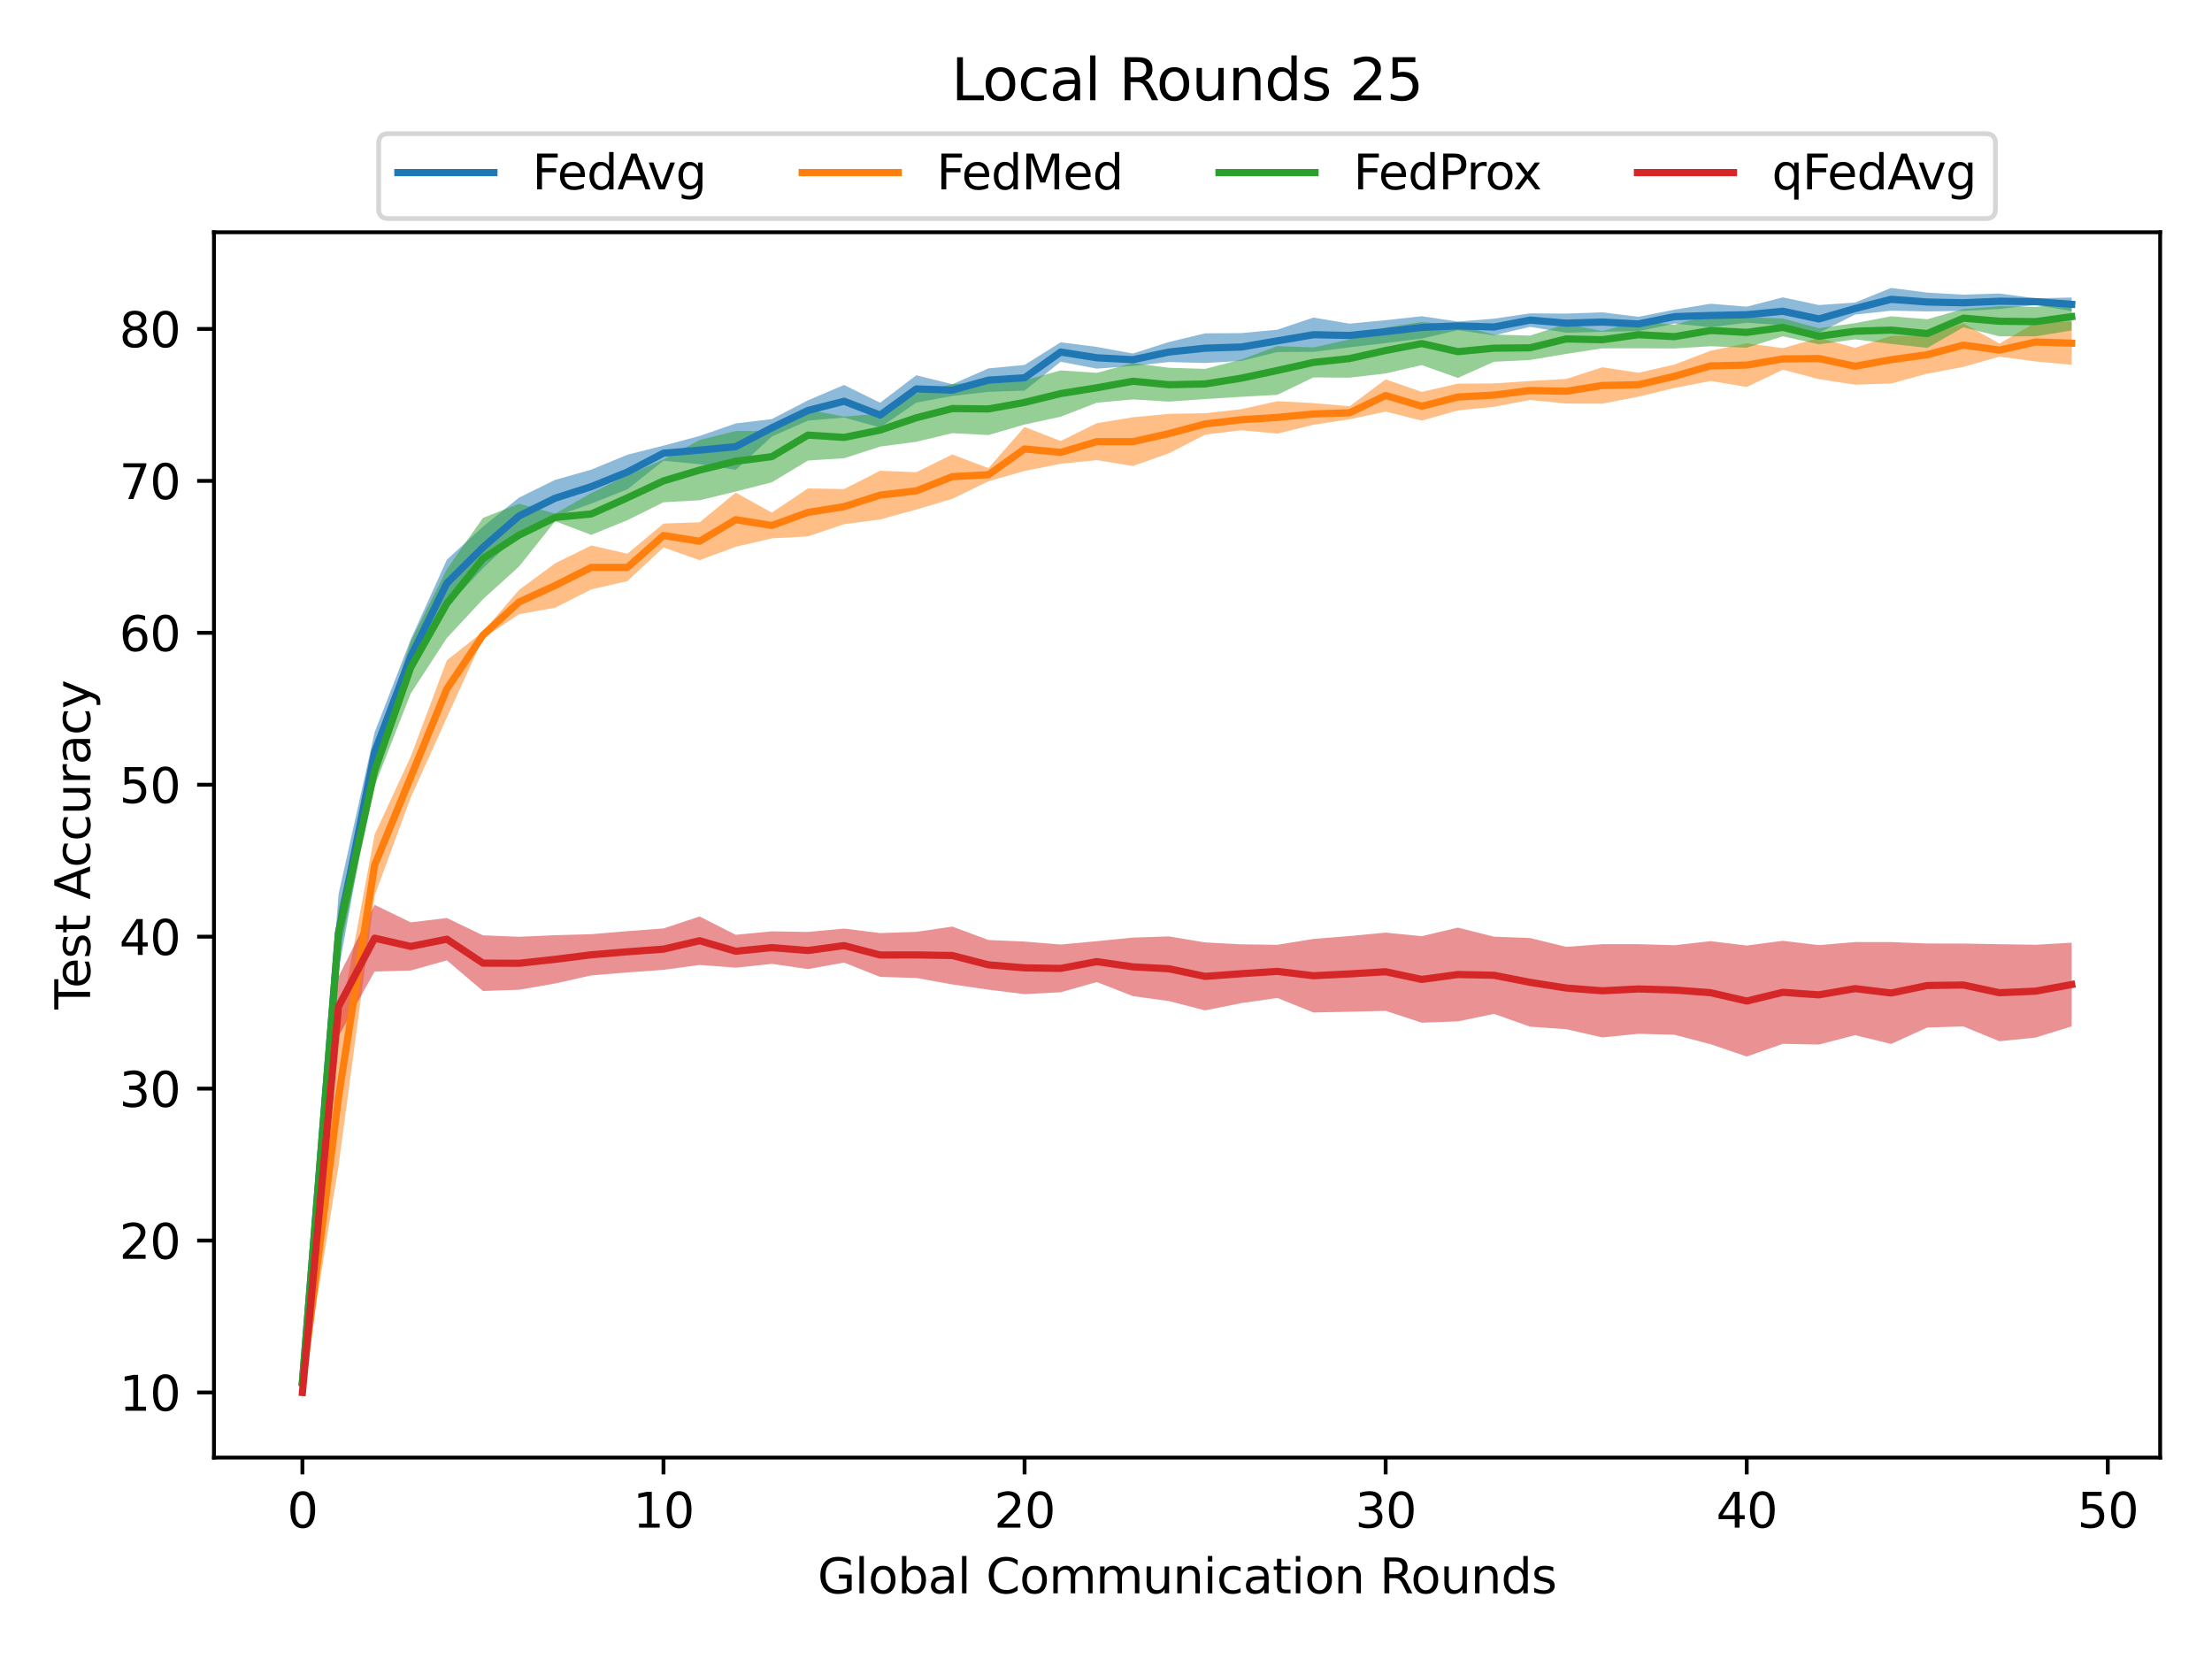 <?xml version="1.0" encoding="utf-8" standalone="no"?>
<!DOCTYPE svg PUBLIC "-//W3C//DTD SVG 1.1//EN"
  "http://www.w3.org/Graphics/SVG/1.1/DTD/svg11.dtd">
<svg height="345.6pt" version="1.1" viewBox="0 0 460.8 345.6" width="460.8pt" xmlns="http://www.w3.org/2000/svg" xmlns:xlink="http://www.w3.org/1999/xlink">
 <defs>
  <style type="text/css">*{stroke-linecap:butt;stroke-linejoin:round;}</style>
 </defs>
 <g id="figure_1">
  <g id="patch_1">
   <path d="M 0 345.6 
L 460.8 345.6 
L 460.8 0 
L 0 0 
z
" style="fill:#ffffff;"/>
  </g>
  <g id="axes_1">
   <g id="patch_2">
    <path d="M 44.57 303.64 
L 450 303.64 
L 450 48.38 
L 44.57 48.38 
z
" style="fill:#ffffff;"/>
   </g>
   <g id="PolyCollection_1">
    <path clip-path="url(#p8ef58bd6d4)" d="M 62.999 286.622 
L 62.999 289.37 
L 70.521 202.232 
L 78.042 160.79 
L 85.564 140.382 
L 93.086 126.385 
L 100.608 118.364 
L 108.13 111.279 
L 115.652 107.598 
L 123.174 104.915 
L 130.696 101.939 
L 138.218 95.98 
L 145.739 96.709 
L 153.261 97.874 
L 160.783 90.937 
L 168.305 87.625 
L 175.827 86.984 
L 183.349 89.05 
L 190.871 83.873 
L 198.393 82.49 
L 205.915 81.62 
L 213.436 81.377 
L 220.958 75.359 
L 228.48 76.8 
L 236.002 76.226 
L 243.524 75.421 
L 251.046 75.624 
L 258.568 75.186 
L 266.09 73.336 
L 273.612 73.301 
L 281.134 72.351 
L 288.655 71.47 
L 296.177 70.532 
L 303.699 68.783 
L 311.221 69.861 
L 318.743 68.083 
L 326.265 69.317 
L 333.787 69.103 
L 341.309 68.973 
L 348.831 67.407 
L 356.352 68.163 
L 363.874 67.233 
L 371.396 67.732 
L 378.918 69.334 
L 386.44 65.534 
L 393.962 64.726 
L 401.484 64.878 
L 409.006 64.768 
L 416.528 64.369 
L 424.049 63.524 
L 431.571 64.816 
L 431.571 61.976 
L 431.571 61.976 
L 424.049 62.146 
L 416.528 61.14 
L 409.006 61.383 
L 401.484 60.952 
L 393.962 59.983 
L 386.44 63.021 
L 378.918 63.547 
L 371.396 61.945 
L 363.874 63.886 
L 356.352 63.276 
L 348.831 64.513 
L 341.309 65.992 
L 333.787 65.061 
L 326.265 65.327 
L 318.743 65.28 
L 311.221 66.386 
L 303.699 66.984 
L 296.177 65.876 
L 288.655 66.7 
L 281.134 67.422 
L 273.612 66.152 
L 266.09 68.68 
L 258.568 69.394 
L 251.046 69.438 
L 243.524 71.242 
L 236.002 73.642 
L 228.48 72.267 
L 220.958 71.305 
L 213.436 76.024 
L 205.915 76.743 
L 198.393 80.039 
L 190.871 78.175 
L 183.349 83.896 
L 175.827 80.193 
L 168.305 83.397 
L 160.783 87.297 
L 153.261 88.213 
L 145.739 90.821 
L 138.218 92.831 
L 130.696 94.725 
L 123.174 97.838 
L 115.652 99.963 
L 108.13 103.654 
L 100.608 109.71 
L 93.086 116.593 
L 85.564 133.205 
L 78.042 152.541 
L 70.521 186.259 
L 62.999 286.622 
z
" style="fill:#1f77b4;fill-opacity:0.5;"/>
   </g>
   <g id="PolyCollection_2">
    <path clip-path="url(#p8ef58bd6d4)" d="M 62.999 286.622 
L 62.999 289.37 
L 70.521 242.916 
L 78.042 186.6 
L 85.564 166.144 
L 93.086 149.496 
L 100.608 132.996 
L 108.13 127.949 
L 115.652 126.598 
L 123.174 122.779 
L 130.696 121.059 
L 138.218 114.044 
L 145.739 116.702 
L 153.261 113.908 
L 160.783 112.156 
L 168.305 111.74 
L 175.827 109.203 
L 183.349 108.218 
L 190.871 106.146 
L 198.393 103.913 
L 205.915 100.267 
L 213.436 98.103 
L 220.958 96.614 
L 228.48 95.85 
L 236.002 97.08 
L 243.524 94.425 
L 251.046 90.548 
L 258.568 89.62 
L 266.09 90.334 
L 273.612 88.49 
L 281.134 87.347 
L 288.655 85.744 
L 296.177 87.622 
L 303.699 85.49 
L 311.221 84.745 
L 318.743 83.324 
L 326.265 84.072 
L 333.787 84.092 
L 341.309 82.638 
L 348.831 80.818 
L 356.352 79.365 
L 363.874 80.606 
L 371.396 77.021 
L 378.918 78.984 
L 386.44 80.136 
L 393.962 79.887 
L 401.484 77.848 
L 409.006 76.427 
L 416.528 74.296 
L 424.049 75.298 
L 431.571 75.998 
L 431.571 66.98 
L 431.571 66.98 
L 424.049 67.199 
L 416.528 71.567 
L 409.006 67.353 
L 401.484 69.938 
L 393.962 69.982 
L 386.44 72.457 
L 378.918 70.404 
L 371.396 72.528 
L 363.874 71.507 
L 356.352 73.068 
L 348.831 75.942 
L 341.309 77.647 
L 333.787 76.514 
L 326.265 78.938 
L 318.743 79.366 
L 311.221 79.868 
L 303.699 79.924 
L 296.177 81.638 
L 288.655 79.029 
L 281.134 84.637 
L 273.612 83.975 
L 266.09 83.573 
L 258.568 85.249 
L 251.046 86.084 
L 243.524 86.213 
L 236.002 86.924 
L 228.48 88.154 
L 220.958 91.877 
L 213.436 88.945 
L 205.915 97.519 
L 198.393 94.674 
L 190.871 98.371 
L 183.349 98.062 
L 175.827 101.884 
L 168.305 101.75 
L 160.783 106.783 
L 153.261 102.628 
L 145.739 108.808 
L 138.218 109.063 
L 130.696 115.348 
L 123.174 113.629 
L 115.652 117.342 
L 108.13 122.881 
L 100.608 131.617 
L 93.086 137.553 
L 85.564 157.604 
L 78.042 173.846 
L 70.521 214.165 
L 62.999 286.622 
z
" style="fill:#ff7f0e;fill-opacity:0.5;"/>
   </g>
   <g id="PolyCollection_3">
    <path clip-path="url(#p8ef58bd6d4)" d="M 62.999 283.954 
L 62.999 292.037 
L 70.521 199.495 
L 78.042 163.699 
L 85.564 144.472 
L 93.086 132.918 
L 100.608 124.836 
L 108.13 118.014 
L 115.652 108.588 
L 123.174 111.428 
L 130.696 108.369 
L 138.218 104.636 
L 145.739 104.213 
L 153.261 102.395 
L 160.783 100.476 
L 168.305 95.939 
L 175.827 95.462 
L 183.349 93.031 
L 190.871 92.034 
L 198.393 90.233 
L 205.915 90.629 
L 213.436 88.435 
L 220.958 86.811 
L 228.48 83.893 
L 236.002 83.2 
L 243.524 83.672 
L 251.046 83.123 
L 258.568 82.662 
L 266.09 82.25 
L 273.612 78.625 
L 281.134 78.673 
L 288.655 77.802 
L 296.177 76.056 
L 303.699 78.73 
L 311.221 75.364 
L 318.743 74.989 
L 326.265 73.725 
L 333.787 72.57 
L 341.309 72.559 
L 348.831 72.596 
L 356.352 72.133 
L 363.874 72.434 
L 371.396 70.055 
L 378.918 71.735 
L 386.44 70.693 
L 393.962 71.638 
L 401.484 72.469 
L 409.006 68.187 
L 416.528 70.066 
L 424.049 70.068 
L 431.571 68.834 
L 431.571 63.087 
L 431.571 63.087 
L 424.049 63.936 
L 416.528 63.777 
L 409.006 64.374 
L 401.484 66.503 
L 393.962 65.891 
L 386.44 67.317 
L 378.918 68.358 
L 371.396 66.352 
L 363.874 66.056 
L 356.352 65.557 
L 348.831 67.657 
L 341.309 66.893 
L 333.787 68.965 
L 326.265 67.49 
L 318.743 69.912 
L 311.221 69.698 
L 303.699 67.774 
L 296.177 67.082 
L 288.655 68.221 
L 281.134 70.715 
L 273.612 72.365 
L 266.09 72.106 
L 258.568 74.9 
L 251.046 76.842 
L 243.524 76.614 
L 236.002 75.643 
L 228.48 77.674 
L 220.958 77.161 
L 213.436 79.223 
L 205.915 79.753 
L 198.393 79.989 
L 190.871 82.034 
L 183.349 86.165 
L 175.827 86.779 
L 168.305 85.34 
L 160.783 89.778 
L 153.261 89.782 
L 145.739 91.65 
L 138.218 95.714 
L 130.696 99.032 
L 123.174 102.704 
L 115.652 106.986 
L 108.13 104.932 
L 100.608 107.886 
L 93.086 118.554 
L 85.564 133.603 
L 78.042 157.484 
L 70.521 189.317 
L 62.999 283.954 
z
" style="fill:#2ca02c;fill-opacity:0.5;"/>
   </g>
   <g id="PolyCollection_4">
    <path clip-path="url(#p8ef58bd6d4)" d="M 62.999 290.079 
L 62.999 290.079 
L 70.521 215.891 
L 78.042 202.383 
L 85.564 202.179 
L 93.086 200.065 
L 100.608 206.442 
L 108.13 206.182 
L 115.652 204.881 
L 123.174 203.191 
L 130.696 202.571 
L 138.218 202.035 
L 145.739 201.018 
L 153.261 201.585 
L 160.783 200.796 
L 168.305 201.877 
L 175.827 200.525 
L 183.349 203.508 
L 190.871 203.729 
L 198.393 205.078 
L 205.915 206.17 
L 213.436 207.1 
L 220.958 206.709 
L 228.48 204.584 
L 236.002 207.506 
L 243.524 208.553 
L 251.046 210.478 
L 258.568 208.969 
L 266.09 207.896 
L 273.612 210.921 
L 281.134 210.765 
L 288.655 210.583 
L 296.177 213.045 
L 303.699 212.776 
L 311.221 211.208 
L 318.743 213.877 
L 326.265 214.4 
L 333.787 216.116 
L 341.309 215.36 
L 348.831 215.563 
L 356.352 217.538 
L 363.874 220.095 
L 371.396 217.45 
L 378.918 217.596 
L 386.44 215.646 
L 393.962 217.475 
L 401.484 214.049 
L 409.006 213.827 
L 416.528 216.916 
L 424.049 216.145 
L 431.571 213.812 
L 431.571 196.382 
L 431.571 196.382 
L 424.049 196.809 
L 416.528 196.696 
L 409.006 196.557 
L 401.484 196.55 
L 393.962 196.251 
L 386.44 196.245 
L 378.918 196.89 
L 371.396 195.985 
L 363.874 196.974 
L 356.352 196.061 
L 348.831 196.909 
L 341.309 196.682 
L 333.787 196.686 
L 326.265 197.25 
L 318.743 195.405 
L 311.221 195.124 
L 303.699 193.24 
L 296.177 195.022 
L 288.655 194.281 
L 281.134 194.998 
L 273.612 195.601 
L 266.09 196.816 
L 258.568 196.718 
L 251.046 196.323 
L 243.524 195.071 
L 236.002 195.32 
L 228.48 196.064 
L 220.958 196.763 
L 213.436 196.143 
L 205.915 195.82 
L 198.393 193.026 
L 190.871 194.121 
L 183.349 194.38 
L 175.827 193.439 
L 168.305 194.138 
L 160.783 194.016 
L 153.261 194.733 
L 145.739 190.919 
L 138.218 193.409 
L 130.696 193.975 
L 123.174 194.608 
L 115.652 194.818 
L 108.13 195.15 
L 100.608 194.84 
L 93.086 191.239 
L 85.564 192.139 
L 78.042 188.491 
L 70.521 203.456 
L 62.999 290.079 
z
" style="fill:#d62728;fill-opacity:0.5;"/>
   </g>
   <g id="matplotlib.axis_1">
    <g id="xtick_1">
     <g id="line2d_1">
      <defs>
       <path d="M 0 0 
L 0 3.5 
" id="m5816392a23" style="stroke:#000000;stroke-width:0.8;"/>
      </defs>
      <g>
       <use style="stroke:#000000;stroke-width:0.8;" x="62.999" xlink:href="#m5816392a23" y="303.64"/>
      </g>
     </g>
     <g id="text_1">
      <!-- 0 -->
      <g transform="translate(59.817 318.238)scale(0.1 -0.1)">
       <defs>
        <path d="M 2034 4250 
Q 1547 4250 1301 3770 
Q 1056 3291 1056 2328 
Q 1056 1369 1301 889 
Q 1547 409 2034 409 
Q 2525 409 2770 889 
Q 3016 1369 3016 2328 
Q 3016 3291 2770 3770 
Q 2525 4250 2034 4250 
z
M 2034 4750 
Q 2819 4750 3233 4129 
Q 3647 3509 3647 2328 
Q 3647 1150 3233 529 
Q 2819 -91 2034 -91 
Q 1250 -91 836 529 
Q 422 1150 422 2328 
Q 422 3509 836 4129 
Q 1250 4750 2034 4750 
z
" id="DejaVuSans-30" transform="scale(0.016)"/>
       </defs>
       <use xlink:href="#DejaVuSans-30"/>
      </g>
     </g>
    </g>
    <g id="xtick_2">
     <g id="line2d_2">
      <g>
       <use style="stroke:#000000;stroke-width:0.8;" x="138.218" xlink:href="#m5816392a23" y="303.64"/>
      </g>
     </g>
     <g id="text_2">
      <!-- 10 -->
      <g transform="translate(131.855 318.238)scale(0.1 -0.1)">
       <defs>
        <path d="M 794 531 
L 1825 531 
L 1825 4091 
L 703 3866 
L 703 4441 
L 1819 4666 
L 2450 4666 
L 2450 531 
L 3481 531 
L 3481 0 
L 794 0 
L 794 531 
z
" id="DejaVuSans-31" transform="scale(0.016)"/>
       </defs>
       <use xlink:href="#DejaVuSans-31"/>
       <use x="63.623" xlink:href="#DejaVuSans-30"/>
      </g>
     </g>
    </g>
    <g id="xtick_3">
     <g id="line2d_3">
      <g>
       <use style="stroke:#000000;stroke-width:0.8;" x="213.436" xlink:href="#m5816392a23" y="303.64"/>
      </g>
     </g>
     <g id="text_3">
      <!-- 20 -->
      <g transform="translate(207.074 318.238)scale(0.1 -0.1)">
       <defs>
        <path d="M 1228 531 
L 3431 531 
L 3431 0 
L 469 0 
L 469 531 
Q 828 903 1448 1529 
Q 2069 2156 2228 2338 
Q 2531 2678 2651 2914 
Q 2772 3150 2772 3378 
Q 2772 3750 2511 3984 
Q 2250 4219 1831 4219 
Q 1534 4219 1204 4116 
Q 875 4013 500 3803 
L 500 4441 
Q 881 4594 1212 4672 
Q 1544 4750 1819 4750 
Q 2544 4750 2975 4387 
Q 3406 4025 3406 3419 
Q 3406 3131 3298 2873 
Q 3191 2616 2906 2266 
Q 2828 2175 2409 1742 
Q 1991 1309 1228 531 
z
" id="DejaVuSans-32" transform="scale(0.016)"/>
       </defs>
       <use xlink:href="#DejaVuSans-32"/>
       <use x="63.623" xlink:href="#DejaVuSans-30"/>
      </g>
     </g>
    </g>
    <g id="xtick_4">
     <g id="line2d_4">
      <g>
       <use style="stroke:#000000;stroke-width:0.8;" x="288.655" xlink:href="#m5816392a23" y="303.64"/>
      </g>
     </g>
     <g id="text_4">
      <!-- 30 -->
      <g transform="translate(282.293 318.238)scale(0.1 -0.1)">
       <defs>
        <path d="M 2597 2516 
Q 3050 2419 3304 2112 
Q 3559 1806 3559 1356 
Q 3559 666 3084 287 
Q 2609 -91 1734 -91 
Q 1441 -91 1130 -33 
Q 819 25 488 141 
L 488 750 
Q 750 597 1062 519 
Q 1375 441 1716 441 
Q 2309 441 2620 675 
Q 2931 909 2931 1356 
Q 2931 1769 2642 2001 
Q 2353 2234 1838 2234 
L 1294 2234 
L 1294 2753 
L 1863 2753 
Q 2328 2753 2575 2939 
Q 2822 3125 2822 3475 
Q 2822 3834 2567 4026 
Q 2313 4219 1838 4219 
Q 1578 4219 1281 4162 
Q 984 4106 628 3988 
L 628 4550 
Q 988 4650 1302 4700 
Q 1616 4750 1894 4750 
Q 2613 4750 3031 4423 
Q 3450 4097 3450 3541 
Q 3450 3153 3228 2886 
Q 3006 2619 2597 2516 
z
" id="DejaVuSans-33" transform="scale(0.016)"/>
       </defs>
       <use xlink:href="#DejaVuSans-33"/>
       <use x="63.623" xlink:href="#DejaVuSans-30"/>
      </g>
     </g>
    </g>
    <g id="xtick_5">
     <g id="line2d_5">
      <g>
       <use style="stroke:#000000;stroke-width:0.8;" x="363.874" xlink:href="#m5816392a23" y="303.64"/>
      </g>
     </g>
     <g id="text_5">
      <!-- 40 -->
      <g transform="translate(357.512 318.238)scale(0.1 -0.1)">
       <defs>
        <path d="M 2419 4116 
L 825 1625 
L 2419 1625 
L 2419 4116 
z
M 2253 4666 
L 3047 4666 
L 3047 1625 
L 3713 1625 
L 3713 1100 
L 3047 1100 
L 3047 0 
L 2419 0 
L 2419 1100 
L 313 1100 
L 313 1709 
L 2253 4666 
z
" id="DejaVuSans-34" transform="scale(0.016)"/>
       </defs>
       <use xlink:href="#DejaVuSans-34"/>
       <use x="63.623" xlink:href="#DejaVuSans-30"/>
      </g>
     </g>
    </g>
    <g id="xtick_6">
     <g id="line2d_6">
      <g>
       <use style="stroke:#000000;stroke-width:0.8;" x="439.093" xlink:href="#m5816392a23" y="303.64"/>
      </g>
     </g>
     <g id="text_6">
      <!-- 50 -->
      <g transform="translate(432.731 318.238)scale(0.1 -0.1)">
       <defs>
        <path d="M 691 4666 
L 3169 4666 
L 3169 4134 
L 1269 4134 
L 1269 2991 
Q 1406 3038 1543 3061 
Q 1681 3084 1819 3084 
Q 2600 3084 3056 2656 
Q 3513 2228 3513 1497 
Q 3513 744 3044 326 
Q 2575 -91 1722 -91 
Q 1428 -91 1123 -41 
Q 819 9 494 109 
L 494 744 
Q 775 591 1075 516 
Q 1375 441 1709 441 
Q 2250 441 2565 725 
Q 2881 1009 2881 1497 
Q 2881 1984 2565 2268 
Q 2250 2553 1709 2553 
Q 1456 2553 1204 2497 
Q 953 2441 691 2322 
L 691 4666 
z
" id="DejaVuSans-35" transform="scale(0.016)"/>
       </defs>
       <use xlink:href="#DejaVuSans-35"/>
       <use x="63.623" xlink:href="#DejaVuSans-30"/>
      </g>
     </g>
    </g>
    <g id="text_7">
     <!-- Global Communication Rounds -->
     <g transform="translate(170.323 331.917)scale(0.1 -0.1)">
      <defs>
       <path d="M 3809 666 
L 3809 1919 
L 2778 1919 
L 2778 2438 
L 4434 2438 
L 4434 434 
Q 4069 175 3628 42 
Q 3188 -91 2688 -91 
Q 1594 -91 976 548 
Q 359 1188 359 2328 
Q 359 3472 976 4111 
Q 1594 4750 2688 4750 
Q 3144 4750 3555 4637 
Q 3966 4525 4313 4306 
L 4313 3634 
Q 3963 3931 3569 4081 
Q 3175 4231 2741 4231 
Q 1884 4231 1454 3753 
Q 1025 3275 1025 2328 
Q 1025 1384 1454 906 
Q 1884 428 2741 428 
Q 3075 428 3337 486 
Q 3600 544 3809 666 
z
" id="DejaVuSans-47" transform="scale(0.016)"/>
       <path d="M 603 4863 
L 1178 4863 
L 1178 0 
L 603 0 
L 603 4863 
z
" id="DejaVuSans-6c" transform="scale(0.016)"/>
       <path d="M 1959 3097 
Q 1497 3097 1228 2736 
Q 959 2375 959 1747 
Q 959 1119 1226 758 
Q 1494 397 1959 397 
Q 2419 397 2687 759 
Q 2956 1122 2956 1747 
Q 2956 2369 2687 2733 
Q 2419 3097 1959 3097 
z
M 1959 3584 
Q 2709 3584 3137 3096 
Q 3566 2609 3566 1747 
Q 3566 888 3137 398 
Q 2709 -91 1959 -91 
Q 1206 -91 779 398 
Q 353 888 353 1747 
Q 353 2609 779 3096 
Q 1206 3584 1959 3584 
z
" id="DejaVuSans-6f" transform="scale(0.016)"/>
       <path d="M 3116 1747 
Q 3116 2381 2855 2742 
Q 2594 3103 2138 3103 
Q 1681 3103 1420 2742 
Q 1159 2381 1159 1747 
Q 1159 1113 1420 752 
Q 1681 391 2138 391 
Q 2594 391 2855 752 
Q 3116 1113 3116 1747 
z
M 1159 2969 
Q 1341 3281 1617 3432 
Q 1894 3584 2278 3584 
Q 2916 3584 3314 3078 
Q 3713 2572 3713 1747 
Q 3713 922 3314 415 
Q 2916 -91 2278 -91 
Q 1894 -91 1617 61 
Q 1341 213 1159 525 
L 1159 0 
L 581 0 
L 581 4863 
L 1159 4863 
L 1159 2969 
z
" id="DejaVuSans-62" transform="scale(0.016)"/>
       <path d="M 2194 1759 
Q 1497 1759 1228 1600 
Q 959 1441 959 1056 
Q 959 750 1161 570 
Q 1363 391 1709 391 
Q 2188 391 2477 730 
Q 2766 1069 2766 1631 
L 2766 1759 
L 2194 1759 
z
M 3341 1997 
L 3341 0 
L 2766 0 
L 2766 531 
Q 2569 213 2275 61 
Q 1981 -91 1556 -91 
Q 1019 -91 701 211 
Q 384 513 384 1019 
Q 384 1609 779 1909 
Q 1175 2209 1959 2209 
L 2766 2209 
L 2766 2266 
Q 2766 2663 2505 2880 
Q 2244 3097 1772 3097 
Q 1472 3097 1187 3025 
Q 903 2953 641 2809 
L 641 3341 
Q 956 3463 1253 3523 
Q 1550 3584 1831 3584 
Q 2591 3584 2966 3190 
Q 3341 2797 3341 1997 
z
" id="DejaVuSans-61" transform="scale(0.016)"/>
       <path id="DejaVuSans-20" transform="scale(0.016)"/>
       <path d="M 4122 4306 
L 4122 3641 
Q 3803 3938 3442 4084 
Q 3081 4231 2675 4231 
Q 1875 4231 1450 3742 
Q 1025 3253 1025 2328 
Q 1025 1406 1450 917 
Q 1875 428 2675 428 
Q 3081 428 3442 575 
Q 3803 722 4122 1019 
L 4122 359 
Q 3791 134 3420 21 
Q 3050 -91 2638 -91 
Q 1578 -91 968 557 
Q 359 1206 359 2328 
Q 359 3453 968 4101 
Q 1578 4750 2638 4750 
Q 3056 4750 3426 4639 
Q 3797 4528 4122 4306 
z
" id="DejaVuSans-43" transform="scale(0.016)"/>
       <path d="M 3328 2828 
Q 3544 3216 3844 3400 
Q 4144 3584 4550 3584 
Q 5097 3584 5394 3201 
Q 5691 2819 5691 2113 
L 5691 0 
L 5113 0 
L 5113 2094 
Q 5113 2597 4934 2840 
Q 4756 3084 4391 3084 
Q 3944 3084 3684 2787 
Q 3425 2491 3425 1978 
L 3425 0 
L 2847 0 
L 2847 2094 
Q 2847 2600 2669 2842 
Q 2491 3084 2119 3084 
Q 1678 3084 1418 2786 
Q 1159 2488 1159 1978 
L 1159 0 
L 581 0 
L 581 3500 
L 1159 3500 
L 1159 2956 
Q 1356 3278 1631 3431 
Q 1906 3584 2284 3584 
Q 2666 3584 2933 3390 
Q 3200 3197 3328 2828 
z
" id="DejaVuSans-6d" transform="scale(0.016)"/>
       <path d="M 544 1381 
L 544 3500 
L 1119 3500 
L 1119 1403 
Q 1119 906 1312 657 
Q 1506 409 1894 409 
Q 2359 409 2629 706 
Q 2900 1003 2900 1516 
L 2900 3500 
L 3475 3500 
L 3475 0 
L 2900 0 
L 2900 538 
Q 2691 219 2414 64 
Q 2138 -91 1772 -91 
Q 1169 -91 856 284 
Q 544 659 544 1381 
z
M 1991 3584 
L 1991 3584 
z
" id="DejaVuSans-75" transform="scale(0.016)"/>
       <path d="M 3513 2113 
L 3513 0 
L 2938 0 
L 2938 2094 
Q 2938 2591 2744 2837 
Q 2550 3084 2163 3084 
Q 1697 3084 1428 2787 
Q 1159 2491 1159 1978 
L 1159 0 
L 581 0 
L 581 3500 
L 1159 3500 
L 1159 2956 
Q 1366 3272 1645 3428 
Q 1925 3584 2291 3584 
Q 2894 3584 3203 3211 
Q 3513 2838 3513 2113 
z
" id="DejaVuSans-6e" transform="scale(0.016)"/>
       <path d="M 603 3500 
L 1178 3500 
L 1178 0 
L 603 0 
L 603 3500 
z
M 603 4863 
L 1178 4863 
L 1178 4134 
L 603 4134 
L 603 4863 
z
" id="DejaVuSans-69" transform="scale(0.016)"/>
       <path d="M 3122 3366 
L 3122 2828 
Q 2878 2963 2633 3030 
Q 2388 3097 2138 3097 
Q 1578 3097 1268 2742 
Q 959 2388 959 1747 
Q 959 1106 1268 751 
Q 1578 397 2138 397 
Q 2388 397 2633 464 
Q 2878 531 3122 666 
L 3122 134 
Q 2881 22 2623 -34 
Q 2366 -91 2075 -91 
Q 1284 -91 818 406 
Q 353 903 353 1747 
Q 353 2603 823 3093 
Q 1294 3584 2113 3584 
Q 2378 3584 2631 3529 
Q 2884 3475 3122 3366 
z
" id="DejaVuSans-63" transform="scale(0.016)"/>
       <path d="M 1172 4494 
L 1172 3500 
L 2356 3500 
L 2356 3053 
L 1172 3053 
L 1172 1153 
Q 1172 725 1289 603 
Q 1406 481 1766 481 
L 2356 481 
L 2356 0 
L 1766 0 
Q 1100 0 847 248 
Q 594 497 594 1153 
L 594 3053 
L 172 3053 
L 172 3500 
L 594 3500 
L 594 4494 
L 1172 4494 
z
" id="DejaVuSans-74" transform="scale(0.016)"/>
       <path d="M 2841 2188 
Q 3044 2119 3236 1894 
Q 3428 1669 3622 1275 
L 4263 0 
L 3584 0 
L 2988 1197 
Q 2756 1666 2539 1819 
Q 2322 1972 1947 1972 
L 1259 1972 
L 1259 0 
L 628 0 
L 628 4666 
L 2053 4666 
Q 2853 4666 3247 4331 
Q 3641 3997 3641 3322 
Q 3641 2881 3436 2590 
Q 3231 2300 2841 2188 
z
M 1259 4147 
L 1259 2491 
L 2053 2491 
Q 2509 2491 2742 2702 
Q 2975 2913 2975 3322 
Q 2975 3731 2742 3939 
Q 2509 4147 2053 4147 
L 1259 4147 
z
" id="DejaVuSans-52" transform="scale(0.016)"/>
       <path d="M 2906 2969 
L 2906 4863 
L 3481 4863 
L 3481 0 
L 2906 0 
L 2906 525 
Q 2725 213 2448 61 
Q 2172 -91 1784 -91 
Q 1150 -91 751 415 
Q 353 922 353 1747 
Q 353 2572 751 3078 
Q 1150 3584 1784 3584 
Q 2172 3584 2448 3432 
Q 2725 3281 2906 2969 
z
M 947 1747 
Q 947 1113 1208 752 
Q 1469 391 1925 391 
Q 2381 391 2643 752 
Q 2906 1113 2906 1747 
Q 2906 2381 2643 2742 
Q 2381 3103 1925 3103 
Q 1469 3103 1208 2742 
Q 947 2381 947 1747 
z
" id="DejaVuSans-64" transform="scale(0.016)"/>
       <path d="M 2834 3397 
L 2834 2853 
Q 2591 2978 2328 3040 
Q 2066 3103 1784 3103 
Q 1356 3103 1142 2972 
Q 928 2841 928 2578 
Q 928 2378 1081 2264 
Q 1234 2150 1697 2047 
L 1894 2003 
Q 2506 1872 2764 1633 
Q 3022 1394 3022 966 
Q 3022 478 2636 193 
Q 2250 -91 1575 -91 
Q 1294 -91 989 -36 
Q 684 19 347 128 
L 347 722 
Q 666 556 975 473 
Q 1284 391 1588 391 
Q 1994 391 2212 530 
Q 2431 669 2431 922 
Q 2431 1156 2273 1281 
Q 2116 1406 1581 1522 
L 1381 1569 
Q 847 1681 609 1914 
Q 372 2147 372 2553 
Q 372 3047 722 3315 
Q 1072 3584 1716 3584 
Q 2034 3584 2315 3537 
Q 2597 3491 2834 3397 
z
" id="DejaVuSans-73" transform="scale(0.016)"/>
      </defs>
      <use xlink:href="#DejaVuSans-47"/>
      <use x="77.49" xlink:href="#DejaVuSans-6c"/>
      <use x="105.273" xlink:href="#DejaVuSans-6f"/>
      <use x="166.455" xlink:href="#DejaVuSans-62"/>
      <use x="229.932" xlink:href="#DejaVuSans-61"/>
      <use x="291.211" xlink:href="#DejaVuSans-6c"/>
      <use x="318.994" xlink:href="#DejaVuSans-20"/>
      <use x="350.781" xlink:href="#DejaVuSans-43"/>
      <use x="420.605" xlink:href="#DejaVuSans-6f"/>
      <use x="481.787" xlink:href="#DejaVuSans-6d"/>
      <use x="579.199" xlink:href="#DejaVuSans-6d"/>
      <use x="676.611" xlink:href="#DejaVuSans-75"/>
      <use x="739.99" xlink:href="#DejaVuSans-6e"/>
      <use x="803.369" xlink:href="#DejaVuSans-69"/>
      <use x="831.152" xlink:href="#DejaVuSans-63"/>
      <use x="886.133" xlink:href="#DejaVuSans-61"/>
      <use x="947.412" xlink:href="#DejaVuSans-74"/>
      <use x="986.621" xlink:href="#DejaVuSans-69"/>
      <use x="1014.404" xlink:href="#DejaVuSans-6f"/>
      <use x="1075.586" xlink:href="#DejaVuSans-6e"/>
      <use x="1138.965" xlink:href="#DejaVuSans-20"/>
      <use x="1170.752" xlink:href="#DejaVuSans-52"/>
      <use x="1235.734" xlink:href="#DejaVuSans-6f"/>
      <use x="1296.916" xlink:href="#DejaVuSans-75"/>
      <use x="1360.295" xlink:href="#DejaVuSans-6e"/>
      <use x="1423.674" xlink:href="#DejaVuSans-64"/>
      <use x="1487.15" xlink:href="#DejaVuSans-73"/>
     </g>
    </g>
   </g>
   <g id="matplotlib.axis_2">
    <g id="ytick_1">
     <g id="line2d_7">
      <defs>
       <path d="M 0 0 
L -3.5 0 
" id="mdd684419ab" style="stroke:#000000;stroke-width:0.8;"/>
      </defs>
      <g>
       <use style="stroke:#000000;stroke-width:0.8;" x="44.57" xlink:href="#mdd684419ab" y="290.079"/>
      </g>
     </g>
     <g id="text_8">
      <!-- 10 -->
      <g transform="translate(24.845 293.878)scale(0.1 -0.1)">
       <use xlink:href="#DejaVuSans-31"/>
       <use x="63.623" xlink:href="#DejaVuSans-30"/>
      </g>
     </g>
    </g>
    <g id="ytick_2">
     <g id="line2d_8">
      <g>
       <use style="stroke:#000000;stroke-width:0.8;" x="44.57" xlink:href="#mdd684419ab" y="258.428"/>
      </g>
     </g>
     <g id="text_9">
      <!-- 20 -->
      <g transform="translate(24.845 262.228)scale(0.1 -0.1)">
       <use xlink:href="#DejaVuSans-32"/>
       <use x="63.623" xlink:href="#DejaVuSans-30"/>
      </g>
     </g>
    </g>
    <g id="ytick_3">
     <g id="line2d_9">
      <g>
       <use style="stroke:#000000;stroke-width:0.8;" x="44.57" xlink:href="#mdd684419ab" y="226.778"/>
      </g>
     </g>
     <g id="text_10">
      <!-- 30 -->
      <g transform="translate(24.845 230.577)scale(0.1 -0.1)">
       <use xlink:href="#DejaVuSans-33"/>
       <use x="63.623" xlink:href="#DejaVuSans-30"/>
      </g>
     </g>
    </g>
    <g id="ytick_4">
     <g id="line2d_10">
      <g>
       <use style="stroke:#000000;stroke-width:0.8;" x="44.57" xlink:href="#mdd684419ab" y="195.127"/>
      </g>
     </g>
     <g id="text_11">
      <!-- 40 -->
      <g transform="translate(24.845 198.926)scale(0.1 -0.1)">
       <use xlink:href="#DejaVuSans-34"/>
       <use x="63.623" xlink:href="#DejaVuSans-30"/>
      </g>
     </g>
    </g>
    <g id="ytick_5">
     <g id="line2d_11">
      <g>
       <use style="stroke:#000000;stroke-width:0.8;" x="44.57" xlink:href="#mdd684419ab" y="163.476"/>
      </g>
     </g>
     <g id="text_12">
      <!-- 50 -->
      <g transform="translate(24.845 167.276)scale(0.1 -0.1)">
       <use xlink:href="#DejaVuSans-35"/>
       <use x="63.623" xlink:href="#DejaVuSans-30"/>
      </g>
     </g>
    </g>
    <g id="ytick_6">
     <g id="line2d_12">
      <g>
       <use style="stroke:#000000;stroke-width:0.8;" x="44.57" xlink:href="#mdd684419ab" y="131.826"/>
      </g>
     </g>
     <g id="text_13">
      <!-- 60 -->
      <g transform="translate(24.845 135.625)scale(0.1 -0.1)">
       <defs>
        <path d="M 2113 2584 
Q 1688 2584 1439 2293 
Q 1191 2003 1191 1497 
Q 1191 994 1439 701 
Q 1688 409 2113 409 
Q 2538 409 2786 701 
Q 3034 994 3034 1497 
Q 3034 2003 2786 2293 
Q 2538 2584 2113 2584 
z
M 3366 4563 
L 3366 3988 
Q 3128 4100 2886 4159 
Q 2644 4219 2406 4219 
Q 1781 4219 1451 3797 
Q 1122 3375 1075 2522 
Q 1259 2794 1537 2939 
Q 1816 3084 2150 3084 
Q 2853 3084 3261 2657 
Q 3669 2231 3669 1497 
Q 3669 778 3244 343 
Q 2819 -91 2113 -91 
Q 1303 -91 875 529 
Q 447 1150 447 2328 
Q 447 3434 972 4092 
Q 1497 4750 2381 4750 
Q 2619 4750 2861 4703 
Q 3103 4656 3366 4563 
z
" id="DejaVuSans-36" transform="scale(0.016)"/>
       </defs>
       <use xlink:href="#DejaVuSans-36"/>
       <use x="63.623" xlink:href="#DejaVuSans-30"/>
      </g>
     </g>
    </g>
    <g id="ytick_7">
     <g id="line2d_13">
      <g>
       <use style="stroke:#000000;stroke-width:0.8;" x="44.57" xlink:href="#mdd684419ab" y="100.175"/>
      </g>
     </g>
     <g id="text_14">
      <!-- 70 -->
      <g transform="translate(24.845 103.974)scale(0.1 -0.1)">
       <defs>
        <path d="M 525 4666 
L 3525 4666 
L 3525 4397 
L 1831 0 
L 1172 0 
L 2766 4134 
L 525 4134 
L 525 4666 
z
" id="DejaVuSans-37" transform="scale(0.016)"/>
       </defs>
       <use xlink:href="#DejaVuSans-37"/>
       <use x="63.623" xlink:href="#DejaVuSans-30"/>
      </g>
     </g>
    </g>
    <g id="ytick_8">
     <g id="line2d_14">
      <g>
       <use style="stroke:#000000;stroke-width:0.8;" x="44.57" xlink:href="#mdd684419ab" y="68.524"/>
      </g>
     </g>
     <g id="text_15">
      <!-- 80 -->
      <g transform="translate(24.845 72.323)scale(0.1 -0.1)">
       <defs>
        <path d="M 2034 2216 
Q 1584 2216 1326 1975 
Q 1069 1734 1069 1313 
Q 1069 891 1326 650 
Q 1584 409 2034 409 
Q 2484 409 2743 651 
Q 3003 894 3003 1313 
Q 3003 1734 2745 1975 
Q 2488 2216 2034 2216 
z
M 1403 2484 
Q 997 2584 770 2862 
Q 544 3141 544 3541 
Q 544 4100 942 4425 
Q 1341 4750 2034 4750 
Q 2731 4750 3128 4425 
Q 3525 4100 3525 3541 
Q 3525 3141 3298 2862 
Q 3072 2584 2669 2484 
Q 3125 2378 3379 2068 
Q 3634 1759 3634 1313 
Q 3634 634 3220 271 
Q 2806 -91 2034 -91 
Q 1263 -91 848 271 
Q 434 634 434 1313 
Q 434 1759 690 2068 
Q 947 2378 1403 2484 
z
M 1172 3481 
Q 1172 3119 1398 2916 
Q 1625 2713 2034 2713 
Q 2441 2713 2670 2916 
Q 2900 3119 2900 3481 
Q 2900 3844 2670 4047 
Q 2441 4250 2034 4250 
Q 1625 4250 1398 4047 
Q 1172 3844 1172 3481 
z
" id="DejaVuSans-38" transform="scale(0.016)"/>
       </defs>
       <use xlink:href="#DejaVuSans-38"/>
       <use x="63.623" xlink:href="#DejaVuSans-30"/>
      </g>
     </g>
    </g>
    <g id="text_16">
     <!-- Test Accuracy -->
     <g transform="translate(18.765 210.273)rotate(-90)scale(0.1 -0.1)">
      <defs>
       <path d="M -19 4666 
L 3928 4666 
L 3928 4134 
L 2272 4134 
L 2272 0 
L 1638 0 
L 1638 4134 
L -19 4134 
L -19 4666 
z
" id="DejaVuSans-54" transform="scale(0.016)"/>
       <path d="M 3597 1894 
L 3597 1613 
L 953 1613 
Q 991 1019 1311 708 
Q 1631 397 2203 397 
Q 2534 397 2845 478 
Q 3156 559 3463 722 
L 3463 178 
Q 3153 47 2828 -22 
Q 2503 -91 2169 -91 
Q 1331 -91 842 396 
Q 353 884 353 1716 
Q 353 2575 817 3079 
Q 1281 3584 2069 3584 
Q 2775 3584 3186 3129 
Q 3597 2675 3597 1894 
z
M 3022 2063 
Q 3016 2534 2758 2815 
Q 2500 3097 2075 3097 
Q 1594 3097 1305 2825 
Q 1016 2553 972 2059 
L 3022 2063 
z
" id="DejaVuSans-65" transform="scale(0.016)"/>
       <path d="M 2188 4044 
L 1331 1722 
L 3047 1722 
L 2188 4044 
z
M 1831 4666 
L 2547 4666 
L 4325 0 
L 3669 0 
L 3244 1197 
L 1141 1197 
L 716 0 
L 50 0 
L 1831 4666 
z
" id="DejaVuSans-41" transform="scale(0.016)"/>
       <path d="M 2631 2963 
Q 2534 3019 2420 3045 
Q 2306 3072 2169 3072 
Q 1681 3072 1420 2755 
Q 1159 2438 1159 1844 
L 1159 0 
L 581 0 
L 581 3500 
L 1159 3500 
L 1159 2956 
Q 1341 3275 1631 3429 
Q 1922 3584 2338 3584 
Q 2397 3584 2469 3576 
Q 2541 3569 2628 3553 
L 2631 2963 
z
" id="DejaVuSans-72" transform="scale(0.016)"/>
       <path d="M 2059 -325 
Q 1816 -950 1584 -1140 
Q 1353 -1331 966 -1331 
L 506 -1331 
L 506 -850 
L 844 -850 
Q 1081 -850 1212 -737 
Q 1344 -625 1503 -206 
L 1606 56 
L 191 3500 
L 800 3500 
L 1894 763 
L 2988 3500 
L 3597 3500 
L 2059 -325 
z
" id="DejaVuSans-79" transform="scale(0.016)"/>
      </defs>
      <use xlink:href="#DejaVuSans-54"/>
      <use x="44.084" xlink:href="#DejaVuSans-65"/>
      <use x="105.607" xlink:href="#DejaVuSans-73"/>
      <use x="157.707" xlink:href="#DejaVuSans-74"/>
      <use x="196.916" xlink:href="#DejaVuSans-20"/>
      <use x="228.703" xlink:href="#DejaVuSans-41"/>
      <use x="295.361" xlink:href="#DejaVuSans-63"/>
      <use x="350.342" xlink:href="#DejaVuSans-63"/>
      <use x="405.322" xlink:href="#DejaVuSans-75"/>
      <use x="468.701" xlink:href="#DejaVuSans-72"/>
      <use x="509.814" xlink:href="#DejaVuSans-61"/>
      <use x="571.094" xlink:href="#DejaVuSans-63"/>
      <use x="626.074" xlink:href="#DejaVuSans-79"/>
     </g>
    </g>
   </g>
   <g id="line2d_15">
    <path clip-path="url(#p8ef58bd6d4)" d="M 62.999 287.996 
L 70.521 194.246 
L 78.042 156.665 
L 85.564 136.794 
L 93.086 121.489 
L 100.608 114.037 
L 108.13 107.467 
L 115.652 103.781 
L 123.174 101.377 
L 130.696 98.332 
L 138.218 94.406 
L 145.739 93.765 
L 153.261 93.043 
L 160.783 89.117 
L 168.305 85.511 
L 175.827 83.588 
L 183.349 86.473 
L 190.871 81.024 
L 198.393 81.265 
L 205.915 79.181 
L 213.436 78.7 
L 220.958 73.332 
L 228.48 74.534 
L 236.002 74.934 
L 243.524 73.332 
L 251.046 72.531 
L 258.568 72.29 
L 266.09 71.008 
L 273.612 69.726 
L 281.134 69.886 
L 288.655 69.085 
L 296.177 68.204 
L 303.699 67.883 
L 311.221 68.124 
L 318.743 66.681 
L 326.265 67.322 
L 333.787 67.082 
L 341.309 67.483 
L 348.831 65.96 
L 356.352 65.72 
L 363.874 65.559 
L 371.396 64.838 
L 378.918 66.441 
L 386.44 64.277 
L 393.962 62.354 
L 401.484 62.915 
L 409.006 63.075 
L 416.528 62.755 
L 424.049 62.835 
L 431.571 63.396 
" style="fill:none;stroke:#1f77b4;stroke-linecap:square;stroke-width:1.5;"/>
   </g>
   <g id="line2d_16">
    <path clip-path="url(#p8ef58bd6d4)" d="M 62.999 287.996 
L 70.521 228.541 
L 78.042 180.223 
L 85.564 161.874 
L 93.086 143.524 
L 100.608 132.306 
L 108.13 125.415 
L 115.652 121.97 
L 123.174 118.204 
L 130.696 118.204 
L 138.218 111.553 
L 145.739 112.755 
L 153.261 108.268 
L 160.783 109.47 
L 168.305 106.745 
L 175.827 105.543 
L 183.349 103.14 
L 190.871 102.258 
L 198.393 99.293 
L 205.915 98.893 
L 213.436 93.524 
L 220.958 94.245 
L 228.48 92.002 
L 236.002 92.002 
L 243.524 90.319 
L 251.046 88.316 
L 258.568 87.434 
L 266.09 86.954 
L 273.612 86.233 
L 281.134 85.992 
L 288.655 82.386 
L 296.177 84.63 
L 303.699 82.707 
L 311.221 82.306 
L 318.743 81.345 
L 326.265 81.505 
L 333.787 80.303 
L 341.309 80.143 
L 348.831 78.38 
L 356.352 76.217 
L 363.874 76.056 
L 371.396 74.774 
L 378.918 74.694 
L 386.44 76.297 
L 393.962 74.934 
L 401.484 73.893 
L 409.006 71.89 
L 416.528 72.931 
L 424.049 71.249 
L 431.571 71.489 
" style="fill:none;stroke:#ff7f0e;stroke-linecap:square;stroke-width:1.5;"/>
   </g>
   <g id="line2d_17">
    <path clip-path="url(#p8ef58bd6d4)" d="M 62.999 287.996 
L 70.521 194.406 
L 78.042 160.592 
L 85.564 139.037 
L 93.086 125.736 
L 100.608 116.361 
L 108.13 111.473 
L 115.652 107.787 
L 123.174 107.066 
L 130.696 103.701 
L 138.218 100.175 
L 145.739 97.931 
L 153.261 96.088 
L 160.783 95.127 
L 168.305 90.64 
L 175.827 91.12 
L 183.349 89.598 
L 190.871 87.034 
L 198.393 85.111 
L 205.915 85.191 
L 213.436 83.829 
L 220.958 81.986 
L 228.48 80.784 
L 236.002 79.422 
L 243.524 80.143 
L 251.046 79.983 
L 258.568 78.781 
L 266.09 77.178 
L 273.612 75.495 
L 281.134 74.694 
L 288.655 73.011 
L 296.177 71.569 
L 303.699 73.252 
L 311.221 72.531 
L 318.743 72.45 
L 326.265 70.608 
L 333.787 70.768 
L 341.309 69.726 
L 348.831 70.127 
L 356.352 68.845 
L 363.874 69.245 
L 371.396 68.204 
L 378.918 70.047 
L 386.44 69.005 
L 393.962 68.765 
L 401.484 69.486 
L 409.006 66.281 
L 416.528 66.922 
L 424.049 67.002 
L 431.571 65.96 
" style="fill:none;stroke:#2ca02c;stroke-linecap:square;stroke-width:1.5;"/>
   </g>
   <g id="line2d_18">
    <path clip-path="url(#p8ef58bd6d4)" d="M 62.999 290.079 
L 70.521 209.674 
L 78.042 195.437 
L 85.564 197.159 
L 93.086 195.652 
L 100.608 200.641 
L 108.13 200.666 
L 115.652 199.849 
L 123.174 198.9 
L 130.696 198.273 
L 138.218 197.722 
L 145.739 195.969 
L 153.261 198.159 
L 160.783 197.406 
L 168.305 198.007 
L 175.827 196.982 
L 183.349 198.944 
L 190.871 198.925 
L 198.393 199.052 
L 205.915 200.995 
L 213.436 201.622 
L 220.958 201.736 
L 228.48 200.324 
L 236.002 201.413 
L 243.524 201.812 
L 251.046 203.4 
L 258.568 202.843 
L 266.09 202.356 
L 273.612 203.261 
L 281.134 202.881 
L 288.655 202.432 
L 296.177 204.033 
L 303.699 203.008 
L 311.221 203.166 
L 318.743 204.641 
L 326.265 205.825 
L 333.787 206.401 
L 341.309 206.021 
L 348.831 206.236 
L 356.352 206.8 
L 363.874 208.534 
L 371.396 206.717 
L 378.918 207.243 
L 386.44 205.945 
L 393.962 206.863 
L 401.484 205.3 
L 409.006 205.192 
L 416.528 206.806 
L 424.049 206.477 
L 431.571 205.097 
" style="fill:none;stroke:#d62728;stroke-linecap:square;stroke-width:1.5;"/>
   </g>
   <g id="patch_3">
    <path d="M 44.57 303.64 
L 44.57 48.38 
" style="fill:none;stroke:#000000;stroke-linecap:square;stroke-linejoin:miter;stroke-width:0.8;"/>
   </g>
   <g id="patch_4">
    <path d="M 450 303.64 
L 450 48.38 
" style="fill:none;stroke:#000000;stroke-linecap:square;stroke-linejoin:miter;stroke-width:0.8;"/>
   </g>
   <g id="patch_5">
    <path d="M 44.57 303.64 
L 450 303.64 
" style="fill:none;stroke:#000000;stroke-linecap:square;stroke-linejoin:miter;stroke-width:0.8;"/>
   </g>
   <g id="patch_6">
    <path d="M 44.57 48.38 
L 450 48.38 
" style="fill:none;stroke:#000000;stroke-linecap:square;stroke-linejoin:miter;stroke-width:0.8;"/>
   </g>
   <g id="text_17">
    <!-- Local Rounds 25 -->
    <g transform="translate(198.174 20.88)scale(0.12 -0.12)">
     <defs>
      <path d="M 628 4666 
L 1259 4666 
L 1259 531 
L 3531 531 
L 3531 0 
L 628 0 
L 628 4666 
z
" id="DejaVuSans-4c" transform="scale(0.016)"/>
     </defs>
     <use xlink:href="#DejaVuSans-4c"/>
     <use x="53.963" xlink:href="#DejaVuSans-6f"/>
     <use x="115.145" xlink:href="#DejaVuSans-63"/>
     <use x="170.125" xlink:href="#DejaVuSans-61"/>
     <use x="231.404" xlink:href="#DejaVuSans-6c"/>
     <use x="259.188" xlink:href="#DejaVuSans-20"/>
     <use x="290.975" xlink:href="#DejaVuSans-52"/>
     <use x="355.957" xlink:href="#DejaVuSans-6f"/>
     <use x="417.139" xlink:href="#DejaVuSans-75"/>
     <use x="480.518" xlink:href="#DejaVuSans-6e"/>
     <use x="543.896" xlink:href="#DejaVuSans-64"/>
     <use x="607.373" xlink:href="#DejaVuSans-73"/>
     <use x="659.473" xlink:href="#DejaVuSans-20"/>
     <use x="691.26" xlink:href="#DejaVuSans-32"/>
     <use x="754.883" xlink:href="#DejaVuSans-35"/>
    </g>
   </g>
   <g id="legend_1">
    <g id="patch_7">
     <path d="M 80.887 45.532 
L 413.683 45.532 
Q 415.683 45.532 415.683 43.532 
L 415.683 29.854 
Q 415.683 27.854 413.683 27.854 
L 80.887 27.854 
Q 78.887 27.854 78.887 29.854 
L 78.887 43.532 
Q 78.887 45.532 80.887 45.532 
z
" style="fill:#ffffff;opacity:0.8;stroke:#cccccc;stroke-linejoin:miter;"/>
    </g>
    <g id="line2d_19">
     <path d="M 82.887 35.952 
L 102.887 35.952 
" style="fill:none;stroke:#1f77b4;stroke-linecap:square;stroke-width:1.5;"/>
    </g>
    <g id="line2d_20"/>
    <g id="text_18">
     <!-- FedAvg -->
     <g transform="translate(110.887 39.452)scale(0.1 -0.1)">
      <defs>
       <path d="M 628 4666 
L 3309 4666 
L 3309 4134 
L 1259 4134 
L 1259 2759 
L 3109 2759 
L 3109 2228 
L 1259 2228 
L 1259 0 
L 628 0 
L 628 4666 
z
" id="DejaVuSans-46" transform="scale(0.016)"/>
       <path d="M 191 3500 
L 800 3500 
L 1894 563 
L 2988 3500 
L 3597 3500 
L 2284 0 
L 1503 0 
L 191 3500 
z
" id="DejaVuSans-76" transform="scale(0.016)"/>
       <path d="M 2906 1791 
Q 2906 2416 2648 2759 
Q 2391 3103 1925 3103 
Q 1463 3103 1205 2759 
Q 947 2416 947 1791 
Q 947 1169 1205 825 
Q 1463 481 1925 481 
Q 2391 481 2648 825 
Q 2906 1169 2906 1791 
z
M 3481 434 
Q 3481 -459 3084 -895 
Q 2688 -1331 1869 -1331 
Q 1566 -1331 1297 -1286 
Q 1028 -1241 775 -1147 
L 775 -588 
Q 1028 -725 1275 -790 
Q 1522 -856 1778 -856 
Q 2344 -856 2625 -561 
Q 2906 -266 2906 331 
L 2906 616 
Q 2728 306 2450 153 
Q 2172 0 1784 0 
Q 1141 0 747 490 
Q 353 981 353 1791 
Q 353 2603 747 3093 
Q 1141 3584 1784 3584 
Q 2172 3584 2450 3431 
Q 2728 3278 2906 2969 
L 2906 3500 
L 3481 3500 
L 3481 434 
z
" id="DejaVuSans-67" transform="scale(0.016)"/>
      </defs>
      <use xlink:href="#DejaVuSans-46"/>
      <use x="52.02" xlink:href="#DejaVuSans-65"/>
      <use x="113.543" xlink:href="#DejaVuSans-64"/>
      <use x="177.02" xlink:href="#DejaVuSans-41"/>
      <use x="239.553" xlink:href="#DejaVuSans-76"/>
      <use x="298.732" xlink:href="#DejaVuSans-67"/>
     </g>
    </g>
    <g id="line2d_21">
     <path d="M 167.11 35.952 
L 187.11 35.952 
" style="fill:none;stroke:#ff7f0e;stroke-linecap:square;stroke-width:1.5;"/>
    </g>
    <g id="line2d_22"/>
    <g id="text_19">
     <!-- FedMed -->
     <g transform="translate(195.11 39.452)scale(0.1 -0.1)">
      <defs>
       <path d="M 628 4666 
L 1569 4666 
L 2759 1491 
L 3956 4666 
L 4897 4666 
L 4897 0 
L 4281 0 
L 4281 4097 
L 3078 897 
L 2444 897 
L 1241 4097 
L 1241 0 
L 628 0 
L 628 4666 
z
" id="DejaVuSans-4d" transform="scale(0.016)"/>
      </defs>
      <use xlink:href="#DejaVuSans-46"/>
      <use x="52.02" xlink:href="#DejaVuSans-65"/>
      <use x="113.543" xlink:href="#DejaVuSans-64"/>
      <use x="177.02" xlink:href="#DejaVuSans-4d"/>
      <use x="263.299" xlink:href="#DejaVuSans-65"/>
      <use x="324.822" xlink:href="#DejaVuSans-64"/>
     </g>
    </g>
    <g id="line2d_23">
     <path d="M 253.943 35.952 
L 273.943 35.952 
" style="fill:none;stroke:#2ca02c;stroke-linecap:square;stroke-width:1.5;"/>
    </g>
    <g id="line2d_24"/>
    <g id="text_20">
     <!-- FedProx -->
     <g transform="translate(281.943 39.452)scale(0.1 -0.1)">
      <defs>
       <path d="M 1259 4147 
L 1259 2394 
L 2053 2394 
Q 2494 2394 2734 2622 
Q 2975 2850 2975 3272 
Q 2975 3691 2734 3919 
Q 2494 4147 2053 4147 
L 1259 4147 
z
M 628 4666 
L 2053 4666 
Q 2838 4666 3239 4311 
Q 3641 3956 3641 3272 
Q 3641 2581 3239 2228 
Q 2838 1875 2053 1875 
L 1259 1875 
L 1259 0 
L 628 0 
L 628 4666 
z
" id="DejaVuSans-50" transform="scale(0.016)"/>
       <path d="M 3513 3500 
L 2247 1797 
L 3578 0 
L 2900 0 
L 1881 1375 
L 863 0 
L 184 0 
L 1544 1831 
L 300 3500 
L 978 3500 
L 1906 2253 
L 2834 3500 
L 3513 3500 
z
" id="DejaVuSans-78" transform="scale(0.016)"/>
      </defs>
      <use xlink:href="#DejaVuSans-46"/>
      <use x="52.02" xlink:href="#DejaVuSans-65"/>
      <use x="113.543" xlink:href="#DejaVuSans-64"/>
      <use x="177.02" xlink:href="#DejaVuSans-50"/>
      <use x="235.572" xlink:href="#DejaVuSans-72"/>
      <use x="274.436" xlink:href="#DejaVuSans-6f"/>
      <use x="332.492" xlink:href="#DejaVuSans-78"/>
     </g>
    </g>
    <g id="line2d_25">
     <path d="M 341.112 35.952 
L 361.112 35.952 
" style="fill:none;stroke:#d62728;stroke-linecap:square;stroke-width:1.5;"/>
    </g>
    <g id="line2d_26"/>
    <g id="text_21">
     <!-- qFedAvg -->
     <g transform="translate(369.112 39.452)scale(0.1 -0.1)">
      <defs>
       <path d="M 947 1747 
Q 947 1113 1208 752 
Q 1469 391 1925 391 
Q 2381 391 2643 752 
Q 2906 1113 2906 1747 
Q 2906 2381 2643 2742 
Q 2381 3103 1925 3103 
Q 1469 3103 1208 2742 
Q 947 2381 947 1747 
z
M 2906 525 
Q 2725 213 2448 61 
Q 2172 -91 1784 -91 
Q 1150 -91 751 415 
Q 353 922 353 1747 
Q 353 2572 751 3078 
Q 1150 3584 1784 3584 
Q 2172 3584 2448 3432 
Q 2725 3281 2906 2969 
L 2906 3500 
L 3481 3500 
L 3481 -1331 
L 2906 -1331 
L 2906 525 
z
" id="DejaVuSans-71" transform="scale(0.016)"/>
      </defs>
      <use xlink:href="#DejaVuSans-71"/>
      <use x="63.477" xlink:href="#DejaVuSans-46"/>
      <use x="115.496" xlink:href="#DejaVuSans-65"/>
      <use x="177.02" xlink:href="#DejaVuSans-64"/>
      <use x="240.496" xlink:href="#DejaVuSans-41"/>
      <use x="303.029" xlink:href="#DejaVuSans-76"/>
      <use x="362.209" xlink:href="#DejaVuSans-67"/>
     </g>
    </g>
   </g>
  </g>
 </g>
 <defs>
  <clipPath id="p8ef58bd6d4">
   <rect height="255.26" width="405.43" x="44.57" y="48.38"/>
  </clipPath>
 </defs>
</svg>
